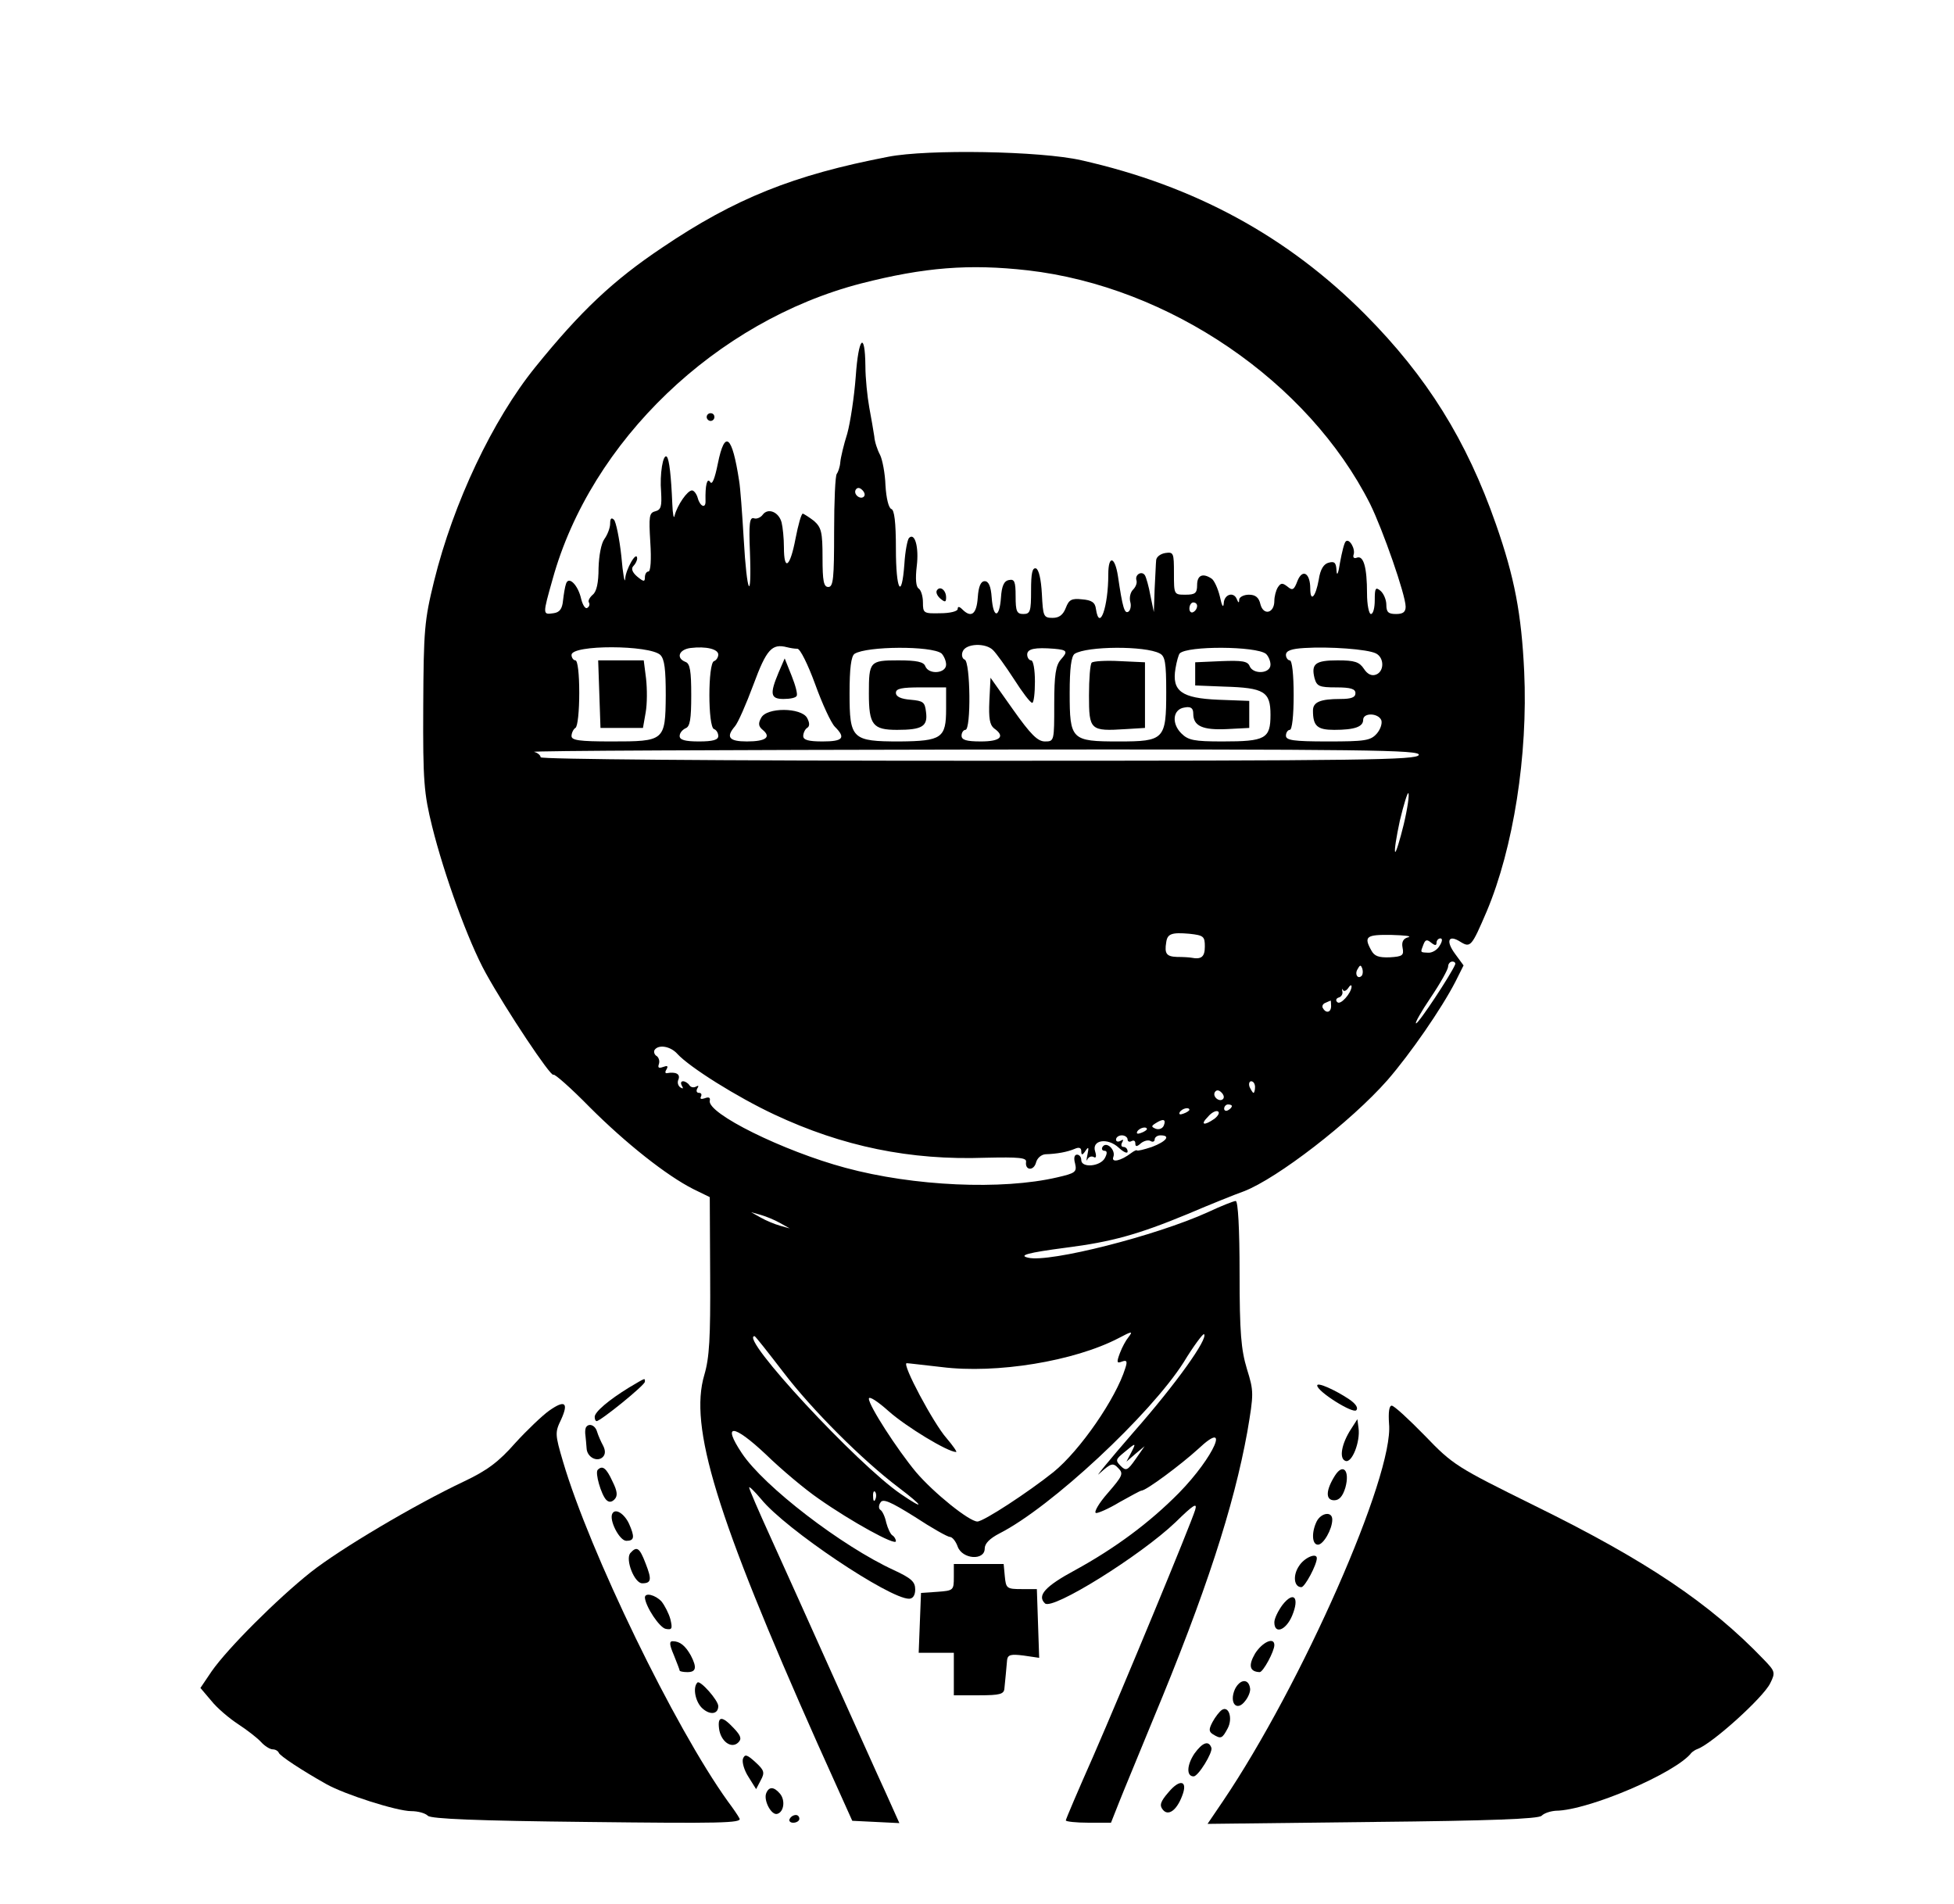 <?xml version="1.0" standalone="no"?>
<!DOCTYPE svg PUBLIC "-//W3C//DTD SVG 20010904//EN"
 "http://www.w3.org/TR/2001/REC-SVG-20010904/DTD/svg10.dtd">
<svg version="1.0" xmlns="http://www.w3.org/2000/svg"
 width="506pt" height="493pt" viewBox="0 0 506 493"
 preserveAspectRatio="xMidYMid meet">

<g transform="translate(0,493) scale(0.1,-0.1)"
fill="#000000" stroke="none">
<path d="M2300 4524 c-245 -47 -397 -108 -585 -235 -127 -85 -211 -164 -329
-310 -110 -136 -212 -351 -262 -554 -25 -102 -27 -126 -28 -325 -1 -193 2
-225 23 -310 31 -125 94 -299 139 -380 53 -96 169 -270 175 -263 3 3 46 -35
94 -84 94 -94 199 -177 268 -212 l43 -21 1 -203 c1 -162 -2 -213 -15 -257 -40
-134 30 -364 293 -955 l90 -200 61 -3 61 -3 -35 78 c-20 43 -82 182 -139 308
-57 127 -128 285 -159 353 -31 68 -56 126 -56 130 0 4 14 -10 31 -30 63 -78
332 -258 383 -258 10 0 16 9 16 24 0 20 -10 29 -55 50 -135 62 -337 217 -394
303 -52 78 -22 76 62 -3 40 -39 102 -91 137 -115 84 -59 200 -123 200 -110 0
5 -4 12 -9 15 -5 3 -12 18 -16 33 -3 15 -10 30 -15 33 -5 3 -5 12 0 19 6 11
25 3 89 -37 44 -29 85 -52 91 -52 6 0 15 -11 20 -25 12 -33 70 -37 70 -5 0 13
13 26 38 39 134 68 391 308 477 443 26 43 51 76 53 73 11 -11 -72 -128 -182
-253 -66 -76 -105 -124 -88 -107 29 26 34 28 48 13 14 -14 11 -20 -27 -64 -23
-26 -37 -50 -31 -52 5 -1 33 11 61 28 29 16 54 30 57 30 12 0 102 67 147 108
86 81 41 -21 -50 -114 -76 -77 -165 -143 -269 -200 -78 -42 -99 -66 -78 -86
19 -19 248 124 338 210 47 46 57 52 51 32 -12 -39 -186 -459 -264 -638 -39
-88 -71 -163 -71 -166 0 -3 26 -6 59 -6 l58 0 21 53 c11 28 51 124 87 212 138
331 210 554 245 747 17 100 17 105 -1 163 -15 50 -19 93 -19 248 0 115 -4 187
-10 187 -5 0 -38 -13 -72 -29 -134 -61 -410 -131 -465 -118 -27 6 -2 13 97 26
118 15 187 34 315 87 61 26 126 52 146 59 86 33 277 180 372 288 59 68 140
185 176 255 l21 42 -22 30 c-25 34 -17 51 14 31 26 -16 29 -12 68 79 69 164
107 404 97 621 -7 149 -25 244 -73 381 -76 218 -179 383 -339 544 -200 201
-441 333 -735 399 -104 24 -398 29 -500 9z m361 -294 c367 -42 727 -288 887
-605 33 -67 92 -236 92 -266 0 -14 -7 -19 -25 -19 -20 0 -25 5 -25 24 0 13 -7
29 -15 36 -13 11 -15 7 -15 -24 0 -20 -4 -36 -10 -36 -5 0 -10 24 -10 53 0 68
-9 99 -26 93 -7 -3 -11 0 -9 7 6 15 -11 44 -20 35 -4 -3 -10 -28 -15 -55 -4
-27 -8 -37 -9 -21 -1 21 -5 25 -20 21 -13 -3 -22 -17 -26 -44 -8 -45 -22 -60
-22 -23 0 40 -20 52 -33 20 -9 -24 -13 -26 -26 -15 -13 10 -17 10 -25 -2 -5
-8 -9 -24 -9 -35 0 -32 -28 -39 -36 -9 -4 18 -13 25 -30 25 -13 0 -24 -6 -25
-12 0 -10 -2 -10 -6 0 -8 21 -33 13 -34 -10 -1 -14 -5 -7 -10 17 -5 21 -15 43
-22 47 -23 15 -37 8 -37 -17 0 -21 -5 -25 -30 -25 -30 0 -30 0 -30 56 0 52 -1
55 -22 52 -13 -2 -23 -10 -24 -18 -1 -8 -2 -42 -4 -75 l-2 -60 -9 43 c-4 23
-11 47 -14 52 -8 13 -27 2 -22 -13 2 -7 -2 -17 -9 -24 -7 -7 -10 -21 -7 -32 3
-10 0 -22 -5 -25 -10 -6 -15 10 -27 92 -8 52 -25 55 -25 5 0 -85 -23 -150 -32
-90 -2 17 -11 23 -36 25 -27 3 -34 -1 -42 -22 -7 -18 -17 -26 -34 -26 -24 0
-25 4 -28 62 -2 38 -8 63 -15 66 -10 3 -13 -13 -13 -57 0 -54 -2 -61 -20 -61
-17 0 -20 7 -20 46 0 38 -3 45 -17 42 -13 -2 -19 -15 -21 -46 -4 -54 -20 -54
-24 1 -2 29 -8 42 -18 42 -10 0 -16 -13 -18 -42 -3 -44 -17 -54 -40 -31 -8 8
-12 8 -12 1 0 -6 -20 -11 -45 -11 -43 -1 -45 0 -45 28 0 16 -5 32 -11 36 -7 4
-9 25 -5 58 6 49 -5 88 -20 73 -4 -4 -10 -34 -12 -67 -7 -96 -22 -69 -22 39 0
69 -4 101 -12 103 -7 3 -13 28 -15 61 -1 31 -8 67 -14 79 -7 13 -14 34 -15 48
-2 14 -8 48 -13 75 -5 28 -10 76 -10 107 -1 93 -18 75 -25 -27 -4 -53 -14
-119 -22 -148 -9 -28 -17 -62 -18 -74 -1 -13 -6 -26 -9 -30 -4 -3 -7 -71 -7
-150 0 -120 -2 -143 -15 -143 -12 0 -15 15 -15 76 0 66 -3 78 -22 95 -13 10
-26 18 -29 19 -4 0 -12 -29 -19 -65 -14 -74 -30 -86 -30 -22 0 23 -3 52 -6 64
-7 27 -35 39 -49 20 -5 -7 -16 -12 -23 -9 -11 3 -13 -15 -10 -87 5 -135 -8
-110 -16 32 -4 67 -9 136 -12 152 -18 118 -37 134 -55 45 -8 -40 -15 -57 -20
-48 -8 12 -13 -9 -12 -49 1 -21 -14 -15 -20 7 -3 11 -10 20 -15 20 -12 0 -38
-38 -45 -65 -2 -11 -5 3 -6 30 -3 73 -8 115 -14 122 -10 10 -19 -45 -15 -91 2
-37 0 -46 -15 -50 -16 -4 -17 -13 -13 -80 3 -45 1 -76 -5 -76 -5 0 -9 -7 -9
-15 0 -12 -3 -12 -20 2 -13 11 -16 21 -10 27 6 6 10 15 10 20 -1 22 -30 -29
-31 -53 -1 -14 -6 12 -10 59 -5 46 -14 89 -19 94 -7 7 -10 3 -10 -10 0 -11 -7
-29 -15 -40 -8 -11 -14 -42 -15 -75 0 -38 -5 -61 -15 -69 -8 -7 -13 -16 -10
-20 3 -5 1 -11 -4 -14 -5 -4 -12 7 -16 23 -8 36 -32 60 -39 40 -3 -8 -6 -27
-8 -44 -2 -22 -9 -31 -25 -33 -28 -4 -28 -4 -2 88 99 358 424 669 799 766 164
42 280 51 431 34z m-424 -586 c-9 -9 -28 6 -21 18 4 6 10 6 17 -1 6 -6 8 -13
4 -17z m863 -283 c0 -6 -4 -13 -10 -16 -5 -3 -10 1 -10 9 0 9 5 16 10 16 6 0
10 -4 10 -9z m-1390 -127 c11 -11 14 -38 14 -105 -1 -118 -3 -119 -141 -119
-83 0 -103 3 -103 14 0 8 5 18 10 21 6 3 10 44 10 91 0 49 -4 84 -10 84 -5 0
-10 7 -10 14 0 27 202 26 230 0z m150 1 c0 -7 -5 -15 -11 -17 -16 -5 -16 -171
0 -176 6 -2 11 -10 11 -18 0 -10 -14 -14 -50 -14 -36 0 -50 4 -50 14 0 8 7 16
15 20 12 4 15 24 15 86 0 62 -3 82 -15 86 -25 10 -17 32 13 36 41 5 72 -3 72
-17z m205 15 c7 0 27 -40 46 -92 18 -50 41 -100 51 -110 29 -29 21 -38 -32
-38 -37 0 -50 4 -50 14 0 8 5 18 10 21 7 4 7 13 0 26 -15 27 -105 28 -119 0
-8 -14 -7 -22 4 -31 23 -19 8 -30 -41 -30 -46 0 -55 11 -31 39 8 9 29 57 48
108 34 92 48 107 87 97 8 -2 19 -4 27 -4z m373 -12 c6 -6 12 -19 12 -29 0 -23
-45 -27 -54 -4 -4 11 -22 15 -70 15 -74 0 -76 -3 -76 -86 0 -81 10 -94 73 -94
65 0 80 9 75 46 -3 26 -7 29 -40 32 -25 2 -38 8 -38 18 0 11 15 14 65 14 l65
0 0 -56 c0 -75 -11 -83 -120 -84 -124 0 -130 6 -130 125 0 64 4 96 13 102 32
20 199 21 225 1z m134 8 c8 -8 32 -41 54 -75 21 -33 42 -61 47 -61 4 0 7 25 7
55 0 30 -4 55 -10 55 -5 0 -10 7 -10 15 0 15 20 19 70 15 34 -3 36 -7 17 -28
-13 -15 -17 -39 -17 -115 0 -96 0 -97 -24 -97 -19 0 -37 18 -83 83 l-58 82 -3
-60 c-2 -45 1 -62 12 -71 30 -21 17 -34 -34 -34 -38 0 -50 4 -50 15 0 8 5 15
10 15 15 0 13 177 -2 182 -6 2 -9 12 -5 21 8 21 60 23 79 3z m431 -8 c14 -7
17 -23 17 -100 0 -123 -5 -128 -123 -128 -123 0 -127 4 -127 126 0 63 4 95 13
101 32 20 182 21 220 1z m275 -1 c6 -5 12 -18 12 -28 0 -24 -45 -26 -54 -4 -5
13 -20 15 -73 13 l-68 -3 0 -30 0 -30 75 -3 c104 -3 120 -13 120 -73 0 -62
-13 -69 -124 -69 -74 0 -89 3 -107 21 -26 26 -22 63 9 67 16 3 22 -2 22 -16 0
-32 24 -43 87 -40 l58 3 0 35 0 35 -80 3 c-95 4 -121 22 -111 81 3 18 8 36 11
39 20 20 197 19 223 -1z m285 1 c22 -11 22 -47 0 -55 -11 -4 -22 1 -31 15 -12
18 -24 22 -68 22 -58 0 -69 -9 -60 -46 6 -21 12 -24 56 -24 38 0 50 -4 50 -15
0 -11 -11 -15 -39 -15 -52 0 -71 -8 -71 -30 0 -40 11 -50 55 -50 53 0 75 8 75
26 0 19 39 18 47 -1 3 -9 -3 -25 -12 -35 -16 -18 -31 -20 -127 -20 -89 0 -108
3 -108 15 0 8 5 15 10 15 6 0 10 37 10 90 0 53 -4 90 -10 90 -5 0 -10 7 -10
14 0 11 14 16 48 18 65 4 163 -3 185 -14z m111 -263 c-5 -13 -141 -15 -1140
-15 -690 0 -1134 4 -1134 9 0 5 -8 12 -17 14 -10 3 503 5 1139 6 1025 1 1157
-1 1152 -14z m-39 -180 c-10 -41 -20 -73 -22 -71 -3 2 3 39 12 81 10 42 20 74
22 71 3 -3 -2 -39 -12 -81z m-515 -316 c0 -27 -9 -34 -35 -29 -5 1 -22 2 -37
2 -27 1 -33 8 -28 38 3 22 14 26 60 22 37 -4 40 -7 40 -33z m527 24 c-13 -3
-18 -12 -15 -27 4 -20 0 -23 -33 -25 -29 -1 -40 3 -48 18 -20 36 -13 41 52 40
34 -1 54 -3 44 -6z m73 -14 c0 6 5 11 10 11 6 0 5 -8 -2 -19 -6 -11 -20 -19
-30 -18 -21 1 -20 0 -12 21 5 13 9 14 20 5 10 -8 14 -8 14 0z m48 -57 c-11
-26 -94 -152 -101 -152 -4 0 13 30 38 67 25 37 45 73 45 80 0 7 5 13 11 13 6
0 9 -4 7 -8z m-242 -29 c-10 -10 -19 5 -10 18 6 11 8 11 12 0 2 -7 1 -15 -2
-18z m-35 -32 c5 8 9 10 9 4 -1 -17 -29 -49 -37 -40 -5 4 -3 10 4 12 7 2 11
10 9 16 -1 7 -1 8 2 3 2 -4 8 -2 13 5z m-44 -46 c0 -17 -13 -20 -21 -6 -4 5 0
12 6 14 7 3 13 6 14 6 0 1 1 -6 1 -14z m-1693 -124 c32 -35 155 -112 251 -157
177 -83 352 -119 547 -112 88 2 107 0 105 -11 -3 -22 20 -24 26 -1 3 11 13 20
24 21 31 1 57 6 76 14 11 5 17 3 17 -6 0 -11 3 -11 11 1 8 12 9 9 5 -10 -3
-14 -3 -19 0 -12 3 6 10 9 16 6 6 -4 8 1 4 14 -10 30 32 37 61 10 13 -12 23
-16 23 -10 0 7 -5 12 -11 12 -5 0 -7 5 -3 12 4 7 3 8 -4 4 -7 -4 -12 -2 -12 3
0 6 7 11 15 11 8 0 15 -5 15 -11 0 -5 5 -7 10 -4 6 3 10 1 10 -6 0 -9 4 -9 15
1 8 6 19 9 25 5 5 -3 10 -1 10 4 0 6 7 11 15 11 28 0 15 -16 -22 -30 -21 -7
-38 -11 -39 -9 0 2 -7 -1 -15 -7 -26 -20 -52 -26 -46 -10 7 18 -18 42 -28 26
-3 -5 -1 -10 5 -10 7 0 8 -6 1 -19 -12 -22 -61 -26 -61 -5 0 8 -5 14 -11 14
-7 0 -9 -9 -5 -23 5 -22 1 -25 -47 -36 -142 -33 -371 -23 -548 25 -160 43
-359 141 -351 174 2 8 -3 10 -13 6 -9 -3 -13 -2 -10 4 3 6 1 10 -5 10 -6 0 -8
5 -4 12 4 6 3 8 -4 4 -6 -3 -13 -2 -17 4 -3 5 -11 10 -16 10 -6 0 -7 -5 -3
-12 4 -7 3 -8 -4 -4 -6 4 -9 13 -5 21 5 14 -7 20 -30 16 -5 -1 -5 4 -1 10 5 9
2 10 -9 6 -11 -4 -14 -2 -11 7 3 8 0 17 -5 21 -6 3 -9 11 -6 16 10 15 41 10
59 -10z m1496 -86 c0 -8 -2 -15 -4 -15 -2 0 -6 7 -10 15 -3 8 -1 15 4 15 6 0
10 -7 10 -15z m-83 -31 c-9 -9 -28 6 -21 18 4 6 10 6 17 -1 6 -6 8 -13 4 -17z
m23 -18 c0 -3 -4 -8 -10 -11 -5 -3 -10 -1 -10 4 0 6 5 11 10 11 6 0 10 -2 10
-4z m-110 -10 c0 -2 -7 -7 -16 -10 -8 -3 -12 -2 -9 4 6 10 25 14 25 6z m65
-23 c-27 -19 -38 -16 -17 5 9 11 21 17 26 14 5 -3 1 -11 -9 -19z m-131 -17
c-3 -8 -12 -12 -21 -9 -12 5 -12 7 -1 14 20 13 28 11 22 -5z m-44 -10 c0 -2
-7 -7 -16 -10 -8 -3 -12 -2 -9 4 6 10 25 14 25 6z m-950 -243 l25 -14 -25 7
c-14 4 -36 13 -50 21 l-25 14 25 -7 c14 -4 36 -13 50 -21z m902 -296 c-6 -7
-16 -25 -22 -41 -9 -24 -8 -27 5 -22 13 5 15 1 9 -17 -24 -78 -117 -213 -186
-269 -65 -52 -181 -128 -197 -128 -21 0 -113 74 -159 128 -49 59 -122 172
-122 190 0 8 23 -7 52 -33 44 -39 152 -105 174 -105 3 0 -8 16 -25 36 -33 37
-117 194 -103 194 4 0 45 -5 90 -10 142 -18 344 15 459 75 34 18 38 19 25 2z
m-893 -91 c74 -97 204 -227 298 -298 66 -50 69 -60 6 -17 -112 76 -421 409
-379 409 2 0 35 -42 75 -94z m900 -208 l-12 -23 23 20 24 20 -23 -33 c-21 -30
-25 -32 -39 -18 -14 14 -13 17 9 35 31 26 32 26 18 -1z m-662 -120 c-3 -8 -6
-5 -6 6 -1 11 2 17 5 13 3 -3 4 -12 1 -19z"/>
<path d="M1830 3850 c0 -5 5 -10 10 -10 6 0 10 5 10 10 0 6 -4 10 -10 10 -5 0
-10 -4 -10 -10z"/>
<path d="M2426 3401 c-3 -5 1 -14 9 -21 12 -10 15 -10 15 3 0 19 -16 31 -24
18z"/>
<path d="M1552 3133 l3 -88 55 0 55 0 7 40 c4 22 4 61 1 88 l-6 47 -59 0 -59
0 3 -87z"/>
<path d="M2016 3188 c-23 -55 -21 -68 13 -68 17 0 32 3 34 8 3 4 -3 27 -13 52
l-18 45 -16 -37z"/>
<path d="M2827 3214 c-4 -4 -7 -42 -7 -85 0 -90 3 -93 96 -87 l49 3 0 85 0 85
-65 3 c-36 2 -69 0 -73 -4z"/>
<path d="M1629 1337 c-52 -32 -89 -63 -89 -76 0 -6 2 -11 5 -11 10 0 125 93
125 102 0 10 3 11 -41 -15z"/>
<path d="M3411 1342 c1 -16 92 -73 101 -64 6 6 -1 17 -19 29 -36 24 -83 45
-82 35z"/>
<path d="M1422 1277 c-17 -12 -57 -50 -88 -84 -43 -49 -73 -71 -132 -99 -129
-61 -321 -175 -397 -235 -87 -69 -216 -198 -257 -257 l-29 -43 28 -33 c15 -19
47 -46 70 -61 23 -15 50 -36 59 -46 9 -10 23 -19 30 -19 7 0 14 -4 16 -9 3 -8
59 -45 123 -81 48 -27 183 -70 220 -70 17 0 36 -5 43 -12 8 -8 128 -13 413
-16 341 -4 401 -3 394 9 -4 8 -18 28 -30 44 -138 192 -358 646 -427 880 -21
71 -21 76 -5 109 20 44 10 52 -31 23z"/>
<path d="M3597 1243 c13 -133 -226 -675 -430 -977 l-40 -59 427 5 c308 3 430
8 438 16 7 7 23 12 37 13 85 1 311 98 351 150 3 3 10 8 16 10 38 14 170 133
188 170 14 28 13 31 -17 62 -139 145 -304 256 -593 398 -202 100 -211 105
-284 181 -42 43 -80 78 -86 78 -7 0 -9 -18 -7 -47z"/>
<path d="M3499 1230 c-25 -38 -32 -77 -15 -83 17 -7 39 50 34 85 l-3 23 -16
-25z"/>
<path d="M1517 1233 c-2 -5 -2 -14 -1 -20 1 -7 2 -22 3 -33 1 -24 28 -37 42
-23 7 7 7 17 1 29 -6 11 -13 27 -16 37 -5 17 -22 23 -29 10z"/>
<path d="M1548 1124 c-8 -7 9 -65 22 -78 7 -7 14 -6 21 1 9 9 8 21 -5 47 -16
35 -26 42 -38 30z"/>
<path d="M3457 1109 c-24 -38 -25 -64 -2 -64 13 0 22 10 29 33 12 44 -6 64
-27 31z"/>
<path d="M1586 1011 c-10 -16 18 -71 36 -71 21 0 22 10 7 44 -12 26 -35 41
-43 27z"/>
<path d="M3410 991 c-14 -28 -13 -61 3 -61 14 0 37 40 37 65 0 22 -28 18 -40
-4z"/>
<path d="M1632 908 c-13 -17 11 -78 31 -78 24 0 25 10 9 51 -16 42 -23 46 -40
27z"/>
<path d="M3364 875 c-17 -25 -13 -55 6 -55 9 0 40 58 40 75 0 15 -32 2 -46
-20z"/>
<path d="M2470 846 c0 -34 -1 -35 -42 -38 l-43 -3 -3 -77 -3 -78 46 0 45 0 0
-55 0 -55 65 0 c55 0 65 3 66 18 2 20 5 50 7 74 2 13 10 15 42 11 l41 -6 -3
89 -3 89 -40 0 c-38 0 -40 2 -43 33 l-3 32 -65 0 -64 0 0 -34z"/>
<path d="M1670 793 c2 -24 38 -78 54 -81 16 -3 18 0 12 25 -4 15 -15 36 -23
46 -16 17 -43 24 -43 10z"/>
<path d="M3321 774 c-11 -15 -21 -35 -21 -45 0 -32 30 -21 46 17 20 48 4 65
-25 28z"/>
<path d="M1745 644 c8 -20 15 -38 15 -40 0 -2 9 -4 20 -4 23 0 25 12 9 43 -14
25 -28 37 -47 37 -9 0 -9 -8 3 -36z"/>
<path d="M3250 648 c-18 -31 -14 -47 12 -48 9 0 38 54 38 70 0 22 -31 8 -50
-22z"/>
<path d="M1806 573 c-13 -13 -5 -51 13 -67 20 -18 41 -15 41 6 0 15 -47 68
-54 61z"/>
<path d="M3198 556 c-16 -36 5 -60 27 -30 8 10 14 25 12 33 -4 25 -26 23 -39
-3z"/>
<path d="M3164 502 c-6 -4 -17 -18 -24 -31 -10 -19 -10 -25 1 -32 21 -13 24
-11 38 15 14 26 3 60 -15 48z"/>
<path d="M1862 454 c4 -33 32 -54 50 -36 9 9 7 17 -12 37 -30 32 -42 32 -38
-1z"/>
<path d="M3093 389 c-20 -30 -21 -59 -2 -59 12 0 50 62 46 74 -7 20 -23 14
-44 -15z"/>
<path d="M1924 376 c-3 -9 3 -30 14 -47 l20 -32 12 23 c11 20 9 26 -14 47 -22
20 -27 21 -32 9z"/>
<path d="M3026 289 c-21 -24 -24 -34 -15 -45 14 -18 36 -2 50 35 16 40 -5 46
-35 10z"/>
<path d="M1984 286 c-7 -19 14 -58 29 -53 17 5 21 35 7 52 -16 19 -29 19 -36
1z"/>
<path d="M2045 220 c-3 -5 1 -10 9 -10 9 0 16 5 16 10 0 6 -4 10 -9 10 -6 0
-13 -4 -16 -10z"/>
</g>
</svg>
